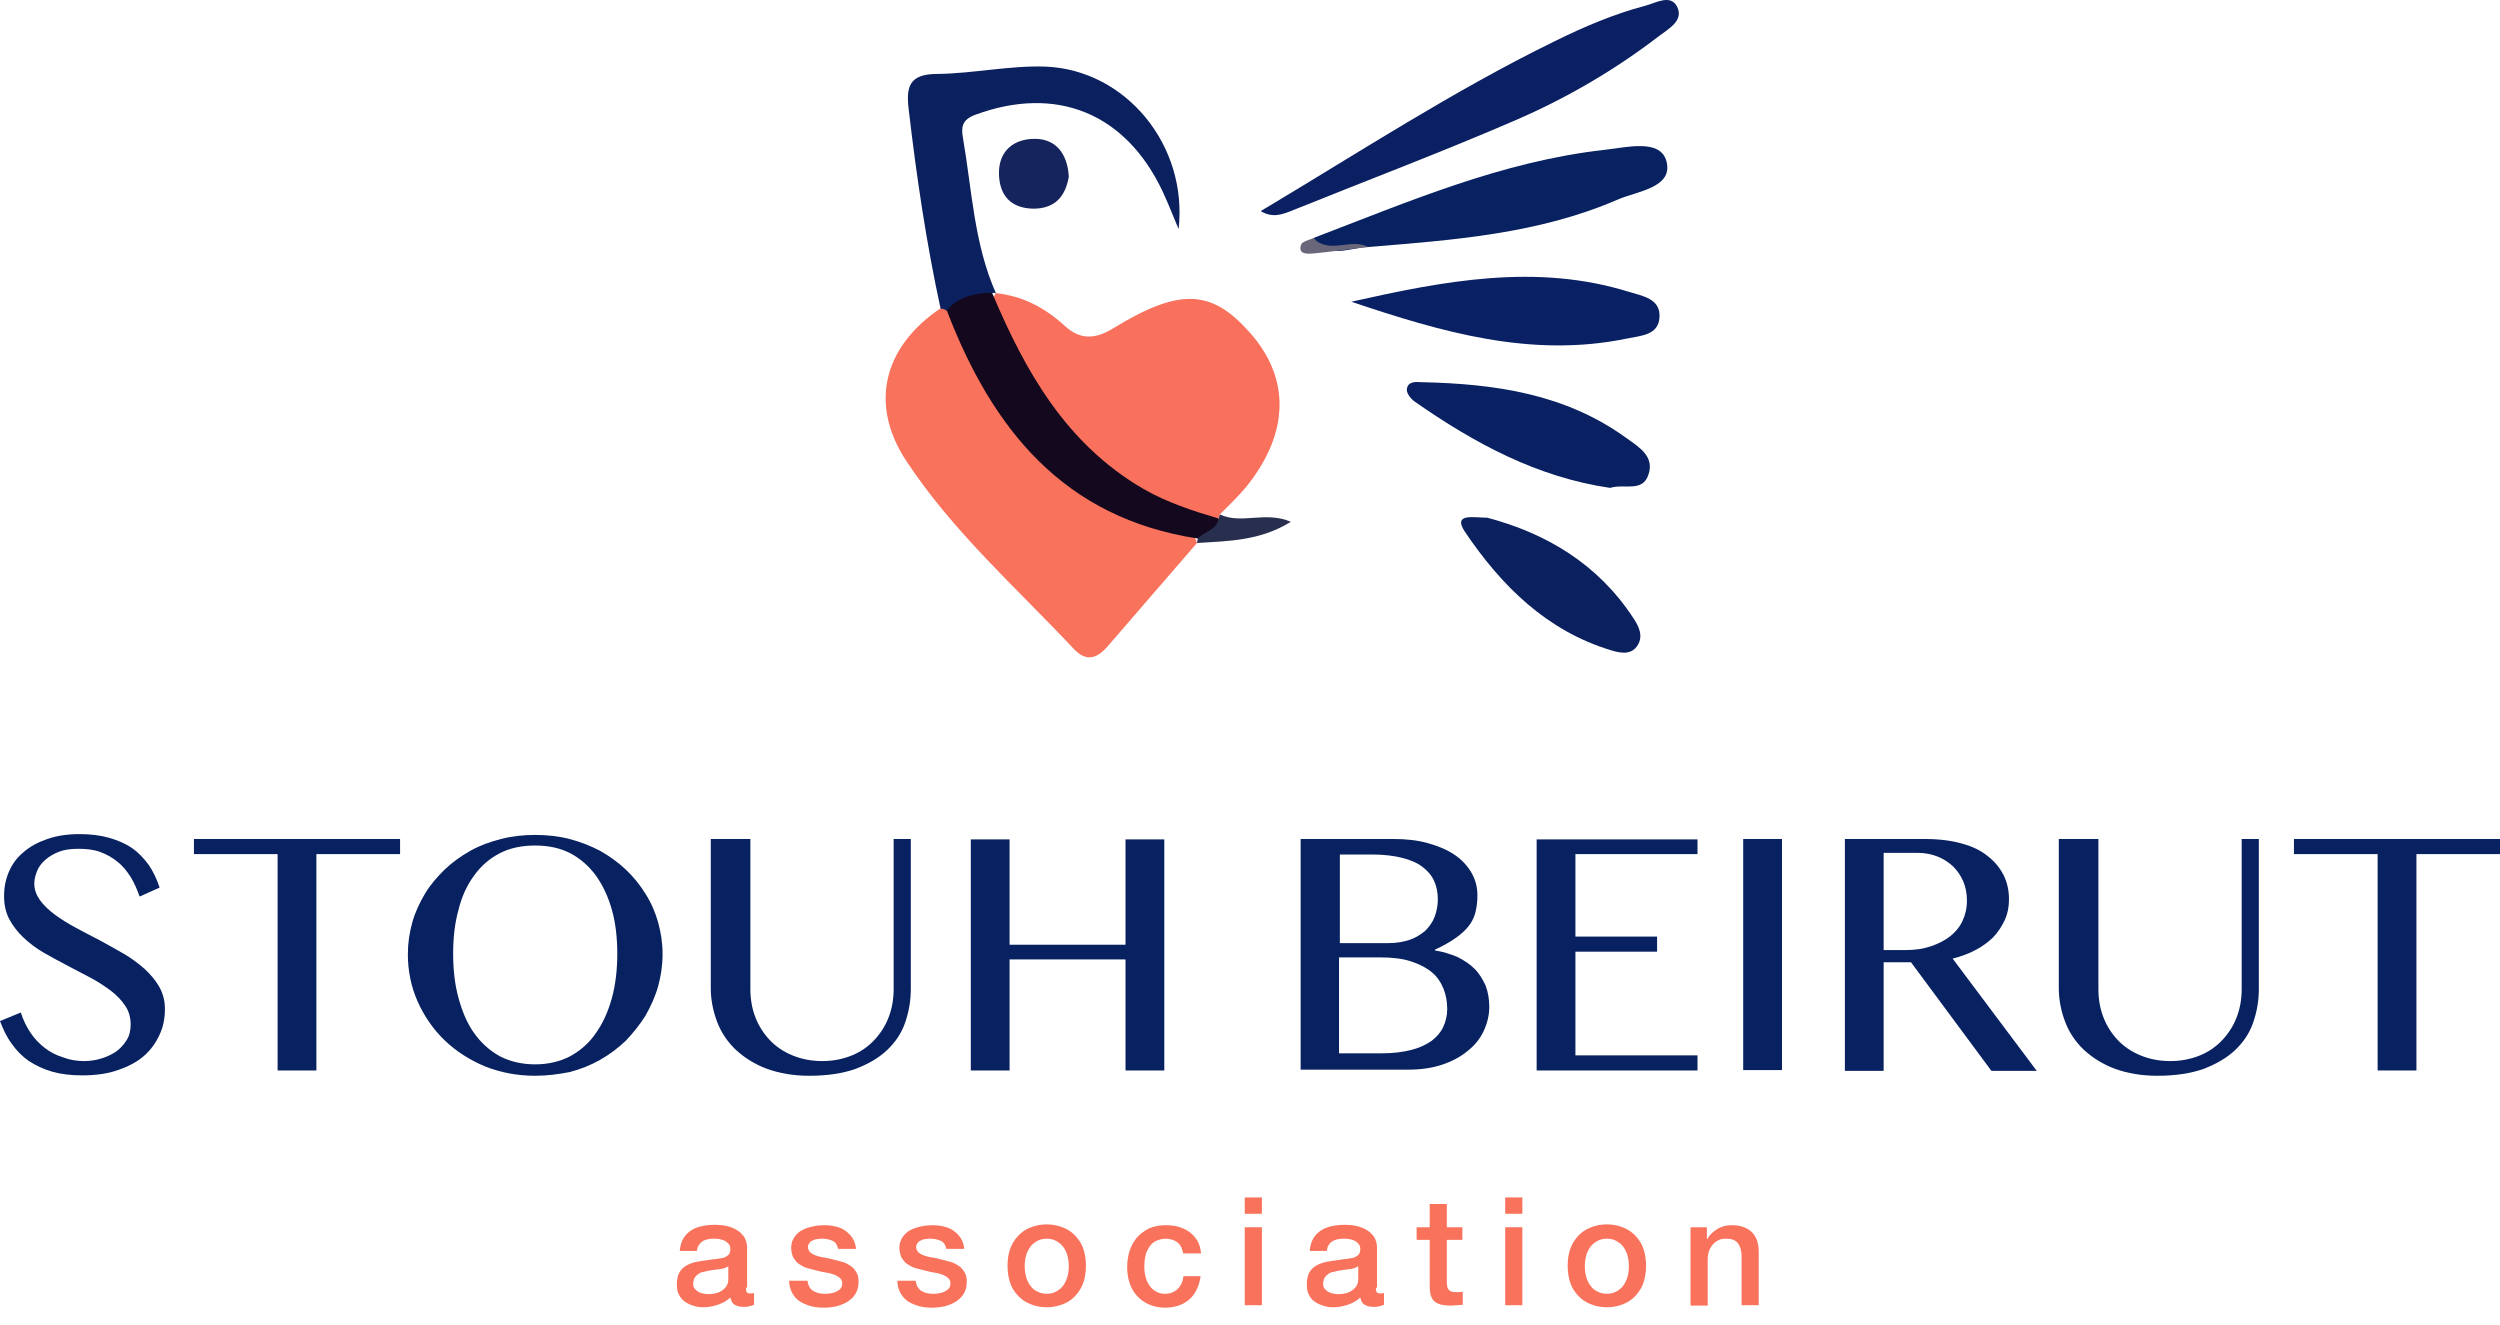 <svg width="100" height="53" viewBox="0 0 100 53" fill="none" xmlns="http://www.w3.org/2000/svg">
<path d="M3.364 42.443C3.593 42.443 3.821 42.41 4.033 42.345C4.262 42.28 4.458 42.182 4.638 42.068C4.817 41.937 4.948 41.79 5.062 41.61C5.177 41.431 5.226 41.218 5.226 40.99C5.226 40.712 5.16 40.451 5.013 40.239C4.866 40.01 4.67 39.814 4.442 39.634C4.197 39.455 3.935 39.275 3.625 39.112C3.315 38.949 3.005 38.785 2.694 38.622C2.384 38.459 2.074 38.295 1.764 38.116C1.453 37.936 1.192 37.74 0.947 37.511C0.702 37.283 0.523 37.038 0.376 36.777C0.229 36.499 0.163 36.189 0.163 35.846C0.163 35.487 0.229 35.16 0.359 34.866C0.49 34.556 0.686 34.295 0.947 34.082C1.208 33.854 1.519 33.69 1.894 33.56C2.27 33.429 2.694 33.364 3.184 33.364C3.625 33.364 4.017 33.413 4.36 33.511C4.703 33.609 5.013 33.739 5.275 33.919C5.536 34.099 5.748 34.327 5.944 34.589C6.124 34.85 6.271 35.16 6.385 35.503L5.585 35.862C5.487 35.585 5.373 35.323 5.226 35.078C5.079 34.85 4.915 34.638 4.703 34.474C4.507 34.311 4.278 34.18 4.017 34.082C3.756 33.984 3.462 33.952 3.135 33.952C2.841 33.952 2.58 33.984 2.368 34.066C2.156 34.148 1.96 34.262 1.813 34.393C1.666 34.523 1.551 34.67 1.486 34.834C1.421 34.997 1.372 35.16 1.372 35.34C1.372 35.585 1.453 35.797 1.6 36.009C1.747 36.205 1.943 36.401 2.188 36.581C2.433 36.76 2.711 36.94 3.021 37.103C3.331 37.267 3.658 37.446 3.984 37.609C4.311 37.789 4.638 37.969 4.948 38.148C5.258 38.328 5.536 38.54 5.781 38.753C6.026 38.981 6.222 39.21 6.369 39.471C6.516 39.732 6.597 40.026 6.597 40.353C6.597 40.728 6.532 41.072 6.385 41.382C6.238 41.708 6.042 41.986 5.764 42.231C5.487 42.476 5.144 42.656 4.719 42.802C4.311 42.949 3.821 43.015 3.282 43.015C2.841 43.015 2.433 42.966 2.09 42.868C1.747 42.77 1.437 42.623 1.159 42.443C0.898 42.264 0.67 42.035 0.474 41.757C0.278 41.496 0.131 41.186 0 40.843L0.833 40.5C0.931 40.81 1.061 41.072 1.225 41.316C1.388 41.561 1.584 41.757 1.796 41.921C2.009 42.084 2.254 42.215 2.531 42.296C2.776 42.394 3.07 42.443 3.364 42.443Z" fill="#082161"/>
<path d="M16.003 33.56V34.164H12.656V42.819H11.104V34.164H7.757V33.56H16.003Z" fill="#082161"/>
<path d="M21.408 43.031C20.69 43.031 20.02 42.901 19.4 42.656C18.779 42.394 18.24 42.051 17.783 41.61C17.326 41.169 16.967 40.647 16.705 40.059C16.444 39.471 16.314 38.834 16.314 38.165C16.314 37.724 16.379 37.299 16.493 36.891C16.607 36.483 16.787 36.107 16.999 35.748C17.212 35.389 17.489 35.078 17.783 34.785C18.093 34.491 18.436 34.246 18.812 34.033C19.188 33.821 19.596 33.674 20.037 33.56C20.478 33.446 20.935 33.397 21.408 33.397C21.882 33.397 22.339 33.446 22.78 33.56C23.221 33.674 23.629 33.837 24.005 34.033C24.38 34.246 24.723 34.491 25.034 34.785C25.344 35.078 25.605 35.405 25.817 35.748C26.046 36.107 26.209 36.483 26.324 36.891C26.438 37.299 26.503 37.724 26.503 38.165C26.503 38.606 26.438 39.047 26.324 39.455C26.209 39.863 26.03 40.255 25.817 40.631C25.589 40.99 25.328 41.316 25.034 41.627C24.723 41.921 24.38 42.182 24.005 42.394C23.629 42.606 23.221 42.77 22.78 42.884C22.355 42.966 21.898 43.031 21.408 43.031ZM21.408 42.574C21.931 42.574 22.404 42.46 22.813 42.247C23.221 42.019 23.564 41.725 23.841 41.316C24.119 40.925 24.331 40.451 24.478 39.912C24.625 39.373 24.691 38.785 24.691 38.148C24.691 37.512 24.625 36.924 24.478 36.401C24.331 35.879 24.119 35.421 23.841 35.029C23.564 34.654 23.221 34.344 22.813 34.131C22.404 33.919 21.931 33.821 21.408 33.821C20.869 33.821 20.396 33.919 19.988 34.131C19.579 34.344 19.236 34.638 18.959 35.029C18.681 35.405 18.469 35.862 18.338 36.401C18.191 36.924 18.126 37.512 18.126 38.148C18.126 38.785 18.191 39.373 18.338 39.912C18.485 40.451 18.681 40.925 18.959 41.316C19.236 41.708 19.579 42.019 19.988 42.247C20.396 42.46 20.869 42.574 21.408 42.574Z" fill="#082161"/>
<path d="M28.463 33.56H30.015V39.569C30.015 39.961 30.08 40.337 30.211 40.68C30.341 41.023 30.537 41.333 30.782 41.594C31.027 41.855 31.337 42.068 31.697 42.215C32.056 42.362 32.448 42.443 32.889 42.443C33.33 42.443 33.721 42.362 34.081 42.215C34.44 42.068 34.734 41.855 34.979 41.594C35.224 41.333 35.42 41.023 35.55 40.68C35.681 40.337 35.746 39.961 35.746 39.569V33.56H36.432V39.569C36.432 40.043 36.351 40.484 36.204 40.908C36.057 41.333 35.812 41.692 35.485 42.002C35.159 42.313 34.734 42.558 34.228 42.754C33.721 42.933 33.101 43.031 32.383 43.031C31.746 43.031 31.174 42.933 30.684 42.754C30.194 42.574 29.786 42.313 29.443 42.002C29.116 41.692 28.855 41.316 28.692 40.892C28.529 40.467 28.431 40.01 28.431 39.52V33.56H28.463Z" fill="#082161"/>
<path d="M40.383 38.377V42.819H38.832V33.576H40.383V37.789H45.021V33.576H46.572V42.819H45.021V38.377H40.383Z" fill="#082161"/>
<path d="M52.026 33.56H55.75C56.239 33.56 56.697 33.609 57.105 33.723C57.513 33.837 57.872 33.984 58.166 34.18C58.46 34.376 58.689 34.621 58.852 34.899C59.016 35.176 59.097 35.487 59.097 35.813C59.097 36.075 59.065 36.303 59.016 36.499C58.967 36.695 58.869 36.891 58.738 37.054C58.607 37.218 58.428 37.381 58.215 37.528C58.003 37.675 57.725 37.838 57.399 37.985V38.018C57.725 38.067 58.019 38.165 58.297 38.279C58.558 38.41 58.787 38.557 58.983 38.753C59.179 38.949 59.309 39.177 59.424 39.422C59.522 39.684 59.571 39.961 59.571 40.271C59.571 40.614 59.489 40.941 59.342 41.251C59.195 41.561 58.983 41.823 58.689 42.051C58.411 42.28 58.068 42.46 57.676 42.59C57.285 42.721 56.827 42.786 56.337 42.786H52.026V33.56ZM53.578 37.724H55.554C55.864 37.724 56.142 37.675 56.386 37.593C56.631 37.512 56.827 37.381 57.007 37.234C57.17 37.071 57.301 36.891 57.383 36.679C57.464 36.467 57.513 36.222 57.513 35.977C57.513 35.699 57.464 35.454 57.366 35.242C57.268 35.013 57.105 34.834 56.893 34.67C56.68 34.507 56.403 34.393 56.076 34.311C55.75 34.229 55.341 34.18 54.884 34.18H53.594V37.724H53.578ZM53.578 42.133H55.26C55.717 42.133 56.109 42.084 56.435 42.002C56.762 41.921 57.04 41.79 57.252 41.643C57.464 41.48 57.627 41.3 57.725 41.088C57.824 40.876 57.889 40.631 57.889 40.369C57.889 40.075 57.84 39.798 57.742 39.553C57.644 39.308 57.497 39.079 57.285 38.9C57.072 38.72 56.795 38.573 56.452 38.459C56.109 38.344 55.684 38.295 55.194 38.295H53.561V42.133H53.578Z" fill="#082161"/>
<path d="M67.9 33.56V34.164H63.017V37.463H66.283V38.067H63.017V42.215H67.9V42.819H61.466V33.576H67.9V33.56Z" fill="#082161"/>
<path d="M69.728 33.56H71.28V42.803H69.728V33.56Z" fill="#082161"/>
<path d="M73.811 33.56H77.012C77.567 33.56 78.057 33.625 78.465 33.739C78.89 33.854 79.233 34.017 79.51 34.246C79.788 34.458 80 34.719 80.147 35.013C80.294 35.307 80.359 35.634 80.359 35.977C80.359 36.271 80.311 36.532 80.196 36.793C80.082 37.038 79.935 37.267 79.739 37.479C79.543 37.675 79.298 37.855 79.02 38.002C78.743 38.148 78.433 38.263 78.106 38.344L81.47 42.835H79.657L76.44 38.491H75.346V42.835H73.795V33.56H73.811ZM75.363 38.002H76.261C76.604 38.002 76.93 37.953 77.224 37.855C77.518 37.757 77.779 37.626 77.992 37.463C78.204 37.299 78.384 37.087 78.498 36.842C78.612 36.597 78.677 36.336 78.677 36.026C78.677 35.748 78.629 35.487 78.531 35.258C78.433 35.029 78.302 34.834 78.122 34.654C77.943 34.491 77.747 34.36 77.502 34.262C77.257 34.164 76.996 34.115 76.718 34.115H75.346V38.002H75.363Z" fill="#082161"/>
<path d="M82.384 33.56H83.936V39.569C83.936 39.961 84.001 40.337 84.132 40.68C84.262 41.023 84.458 41.333 84.703 41.594C84.948 41.855 85.258 42.068 85.618 42.215C85.977 42.362 86.369 42.443 86.81 42.443C87.251 42.443 87.642 42.362 88.002 42.215C88.361 42.068 88.655 41.855 88.9 41.594C89.145 41.333 89.341 41.023 89.471 40.68C89.602 40.337 89.667 39.961 89.667 39.569V33.56H90.353V39.569C90.353 40.043 90.272 40.484 90.125 40.908C89.978 41.333 89.733 41.692 89.406 42.002C89.079 42.313 88.655 42.558 88.149 42.754C87.642 42.933 87.022 43.031 86.303 43.031C85.666 43.031 85.095 42.933 84.605 42.754C84.115 42.574 83.707 42.313 83.364 42.002C83.037 41.692 82.776 41.316 82.613 40.892C82.45 40.467 82.352 40.01 82.352 39.52V33.56H82.384Z" fill="#082161"/>
<path d="M100.004 33.56V34.164H96.657V42.819H95.105V34.164H91.758V33.56H100.004Z" fill="#082161"/>
<path d="M29.835 51.506C29.835 51.588 29.851 51.653 29.868 51.686C29.884 51.718 29.933 51.735 29.998 51.735C30.015 51.735 30.047 51.735 30.064 51.735C30.096 51.735 30.129 51.735 30.162 51.718V52.192C30.145 52.192 30.113 52.208 30.064 52.225C30.015 52.241 29.982 52.241 29.949 52.257C29.917 52.257 29.868 52.274 29.835 52.274C29.802 52.274 29.753 52.274 29.737 52.274C29.59 52.274 29.476 52.241 29.394 52.192C29.296 52.143 29.247 52.045 29.214 51.898C29.084 52.029 28.904 52.127 28.708 52.192C28.512 52.257 28.316 52.29 28.137 52.29C27.99 52.29 27.859 52.274 27.728 52.225C27.598 52.192 27.483 52.127 27.386 52.062C27.288 51.98 27.206 51.898 27.157 51.784C27.091 51.67 27.075 51.539 27.075 51.376C27.075 51.18 27.108 51.033 27.173 50.902C27.238 50.788 27.337 50.69 27.451 50.624C27.565 50.559 27.696 50.51 27.843 50.477C27.99 50.445 28.137 50.428 28.267 50.412C28.398 50.396 28.512 50.363 28.627 50.363C28.741 50.347 28.839 50.331 28.921 50.314C29.002 50.298 29.067 50.249 29.133 50.2C29.182 50.151 29.214 50.069 29.214 49.971C29.214 49.89 29.198 49.808 29.149 49.759C29.1 49.71 29.051 49.661 28.986 49.628C28.921 49.596 28.855 49.579 28.773 49.563C28.692 49.547 28.627 49.547 28.561 49.547C28.365 49.547 28.202 49.579 28.088 49.661C27.973 49.743 27.892 49.873 27.875 50.037H27.189C27.206 49.841 27.255 49.677 27.337 49.53C27.418 49.4 27.532 49.285 27.663 49.204C27.794 49.122 27.941 49.073 28.104 49.04C28.267 49.008 28.431 48.992 28.61 48.992C28.757 48.992 28.921 49.008 29.067 49.04C29.214 49.073 29.345 49.122 29.476 49.204C29.59 49.269 29.688 49.367 29.77 49.481C29.835 49.596 29.884 49.743 29.884 49.906V51.506H29.835ZM29.149 50.641C29.051 50.706 28.921 50.755 28.757 50.771C28.61 50.788 28.447 50.804 28.3 50.837C28.235 50.853 28.153 50.869 28.088 50.886C28.022 50.902 27.957 50.935 27.908 50.984C27.859 51.016 27.81 51.065 27.777 51.131C27.745 51.196 27.728 51.261 27.728 51.359C27.728 51.441 27.745 51.506 27.794 51.555C27.843 51.604 27.892 51.653 27.957 51.686C28.022 51.718 28.088 51.735 28.169 51.751C28.251 51.767 28.316 51.767 28.365 51.767C28.447 51.767 28.529 51.751 28.61 51.735C28.692 51.718 28.79 51.686 28.855 51.637C28.937 51.588 29.002 51.523 29.051 51.457C29.1 51.376 29.133 51.294 29.133 51.18V50.641H29.149Z" fill="#F9725C"/>
<path d="M32.3 51.213C32.317 51.408 32.398 51.556 32.529 51.637C32.66 51.719 32.823 51.752 33.002 51.752C33.068 51.752 33.133 51.752 33.215 51.735C33.296 51.719 33.378 51.703 33.443 51.67C33.509 51.637 33.574 51.605 33.623 51.539C33.672 51.49 33.688 51.408 33.688 51.327C33.688 51.245 33.656 51.164 33.59 51.115C33.525 51.066 33.46 51.017 33.362 50.984C33.264 50.951 33.166 50.919 33.035 50.902C32.921 50.886 32.79 50.853 32.66 50.821C32.529 50.788 32.415 50.755 32.284 50.723C32.17 50.69 32.055 50.625 31.957 50.559C31.859 50.494 31.794 50.396 31.729 50.298C31.68 50.184 31.647 50.053 31.647 49.906C31.647 49.743 31.696 49.596 31.778 49.482C31.859 49.367 31.957 49.269 32.088 49.204C32.219 49.139 32.349 49.09 32.513 49.057C32.66 49.024 32.823 49.008 32.953 49.008C33.117 49.008 33.264 49.024 33.411 49.057C33.558 49.09 33.688 49.139 33.803 49.22C33.917 49.302 34.015 49.4 34.097 49.514C34.178 49.645 34.227 49.792 34.243 49.955H33.525C33.492 49.792 33.411 49.678 33.296 49.629C33.182 49.58 33.035 49.547 32.888 49.547C32.839 49.547 32.79 49.547 32.709 49.563C32.643 49.563 32.578 49.58 32.529 49.612C32.464 49.629 32.415 49.661 32.382 49.71C32.349 49.759 32.317 49.808 32.317 49.873C32.317 49.955 32.349 50.02 32.398 50.086C32.464 50.135 32.529 50.184 32.627 50.217C32.725 50.249 32.823 50.282 32.953 50.298C33.068 50.314 33.198 50.347 33.329 50.38C33.46 50.412 33.574 50.445 33.705 50.478C33.819 50.51 33.933 50.576 34.031 50.641C34.129 50.706 34.194 50.788 34.26 50.902C34.325 51 34.342 51.131 34.342 51.294C34.342 51.474 34.292 51.637 34.211 51.768C34.129 51.898 34.015 51.996 33.884 52.078C33.754 52.16 33.607 52.209 33.443 52.258C33.28 52.29 33.117 52.307 32.953 52.307C32.758 52.307 32.578 52.29 32.415 52.241C32.251 52.192 32.104 52.127 31.974 52.045C31.843 51.947 31.761 51.849 31.68 51.703C31.614 51.572 31.565 51.408 31.565 51.229H32.3V51.213Z" fill="#F9725C"/>
<path d="M36.628 51.213C36.645 51.408 36.726 51.556 36.857 51.637C36.988 51.719 37.151 51.752 37.331 51.752C37.396 51.752 37.461 51.752 37.543 51.735C37.624 51.719 37.706 51.703 37.772 51.67C37.837 51.637 37.902 51.605 37.951 51.539C38 51.49 38.016 51.408 38.016 51.327C38.016 51.245 37.984 51.164 37.919 51.115C37.853 51.066 37.788 51.017 37.69 50.984C37.592 50.951 37.494 50.919 37.363 50.902C37.249 50.886 37.118 50.853 36.988 50.821C36.857 50.788 36.743 50.755 36.612 50.723C36.498 50.69 36.383 50.625 36.285 50.559C36.188 50.494 36.122 50.396 36.057 50.298C36.008 50.184 35.975 50.053 35.975 49.906C35.975 49.743 36.024 49.596 36.106 49.482C36.188 49.367 36.285 49.269 36.416 49.204C36.547 49.139 36.677 49.09 36.841 49.057C36.988 49.024 37.151 49.008 37.282 49.008C37.445 49.008 37.592 49.024 37.739 49.057C37.886 49.09 38.016 49.139 38.131 49.22C38.245 49.302 38.343 49.4 38.425 49.514C38.506 49.645 38.555 49.792 38.572 49.955H37.853C37.821 49.792 37.739 49.678 37.624 49.629C37.51 49.58 37.363 49.547 37.216 49.547C37.167 49.547 37.118 49.547 37.037 49.563C36.971 49.563 36.906 49.58 36.857 49.612C36.792 49.629 36.743 49.661 36.71 49.71C36.677 49.759 36.645 49.808 36.645 49.873C36.645 49.955 36.677 50.02 36.726 50.086C36.792 50.135 36.857 50.184 36.955 50.217C37.053 50.249 37.151 50.282 37.282 50.298C37.396 50.314 37.526 50.347 37.657 50.38C37.788 50.412 37.902 50.445 38.033 50.478C38.147 50.51 38.261 50.576 38.359 50.641C38.457 50.706 38.523 50.788 38.588 50.902C38.653 51 38.67 51.131 38.67 51.294C38.67 51.474 38.621 51.637 38.539 51.768C38.457 51.898 38.343 51.996 38.212 52.078C38.082 52.16 37.935 52.209 37.772 52.258C37.608 52.29 37.445 52.307 37.282 52.307C37.086 52.307 36.906 52.29 36.743 52.241C36.579 52.192 36.432 52.127 36.302 52.045C36.171 51.947 36.09 51.849 36.008 51.703C35.943 51.572 35.894 51.408 35.894 51.229H36.628V51.213Z" fill="#F9725C"/>
<path d="M41.869 52.29C41.624 52.29 41.396 52.241 41.2 52.159C41.004 52.078 40.841 51.964 40.71 51.816C40.579 51.669 40.465 51.506 40.4 51.294C40.334 51.098 40.302 50.869 40.302 50.624C40.302 50.38 40.334 50.167 40.4 49.971C40.465 49.775 40.579 49.596 40.71 49.449C40.841 49.302 41.004 49.187 41.2 49.106C41.396 49.024 41.624 48.975 41.869 48.975C42.114 48.975 42.343 49.024 42.539 49.106C42.735 49.187 42.898 49.302 43.029 49.449C43.16 49.596 43.274 49.759 43.339 49.971C43.404 50.167 43.437 50.396 43.437 50.624C43.437 50.869 43.404 51.082 43.339 51.294C43.274 51.49 43.16 51.669 43.029 51.816C42.898 51.964 42.735 52.078 42.539 52.159C42.343 52.241 42.114 52.29 41.869 52.29ZM41.869 51.751C42.016 51.751 42.147 51.718 42.261 51.653C42.376 51.588 42.474 51.506 42.539 51.408C42.604 51.31 42.67 51.18 42.702 51.049C42.735 50.918 42.751 50.788 42.751 50.641C42.751 50.51 42.735 50.38 42.702 50.249C42.67 50.118 42.621 50.004 42.539 49.89C42.474 49.792 42.376 49.71 42.261 49.645C42.147 49.579 42.016 49.547 41.869 49.547C41.722 49.547 41.592 49.579 41.477 49.645C41.363 49.71 41.265 49.792 41.2 49.89C41.135 49.987 41.069 50.102 41.037 50.249C41.004 50.38 40.988 50.51 40.988 50.641C40.988 50.771 41.004 50.918 41.037 51.049C41.069 51.18 41.118 51.294 41.2 51.408C41.265 51.506 41.363 51.604 41.477 51.653C41.592 51.718 41.722 51.751 41.869 51.751Z" fill="#F9725C"/>
<path d="M47.324 50.135C47.291 49.939 47.226 49.792 47.096 49.694C46.965 49.596 46.801 49.547 46.622 49.547C46.54 49.547 46.442 49.563 46.344 49.596C46.246 49.629 46.148 49.678 46.067 49.759C45.985 49.841 45.92 49.955 45.854 50.102C45.805 50.249 45.773 50.445 45.773 50.674C45.773 50.804 45.789 50.935 45.822 51.066C45.854 51.196 45.903 51.311 45.969 51.408C46.034 51.507 46.116 51.588 46.23 51.654C46.328 51.719 46.459 51.752 46.606 51.752C46.801 51.752 46.965 51.686 47.096 51.572C47.226 51.441 47.308 51.278 47.34 51.049H48.026C47.961 51.458 47.814 51.768 47.569 51.98C47.324 52.192 46.998 52.307 46.606 52.307C46.361 52.307 46.148 52.258 45.952 52.176C45.773 52.094 45.609 51.98 45.479 51.833C45.348 51.686 45.25 51.523 45.185 51.327C45.12 51.131 45.087 50.919 45.087 50.69C45.087 50.461 45.12 50.233 45.185 50.037C45.25 49.825 45.348 49.661 45.479 49.498C45.609 49.351 45.773 49.237 45.952 49.139C46.148 49.057 46.361 49.008 46.622 49.008C46.801 49.008 46.981 49.024 47.145 49.073C47.308 49.122 47.455 49.188 47.585 49.286C47.716 49.384 47.814 49.498 47.896 49.629C47.977 49.776 48.026 49.939 48.043 50.135H47.324Z" fill="#F9725C"/>
<path d="M49.79 47.898H50.476V48.551H49.79V47.898ZM49.79 49.09H50.476V52.209H49.79V49.09Z" fill="#F9725C"/>
<path d="M55.032 51.506C55.032 51.588 55.048 51.653 55.065 51.686C55.081 51.718 55.13 51.735 55.196 51.735C55.212 51.735 55.245 51.735 55.261 51.735C55.294 51.735 55.326 51.735 55.359 51.718V52.192C55.343 52.192 55.31 52.208 55.261 52.225C55.228 52.241 55.179 52.241 55.147 52.257C55.114 52.257 55.065 52.274 55.032 52.274C54.999 52.274 54.951 52.274 54.934 52.274C54.787 52.274 54.673 52.241 54.591 52.192C54.493 52.143 54.444 52.045 54.412 51.898C54.281 52.029 54.101 52.127 53.905 52.192C53.709 52.257 53.514 52.29 53.334 52.29C53.187 52.29 53.056 52.274 52.926 52.225C52.795 52.192 52.681 52.127 52.583 52.062C52.485 51.996 52.403 51.898 52.354 51.784C52.289 51.67 52.273 51.539 52.273 51.376C52.273 51.18 52.305 51.033 52.37 50.902C52.436 50.788 52.534 50.69 52.648 50.624C52.762 50.559 52.893 50.51 53.04 50.477C53.187 50.445 53.334 50.428 53.465 50.412C53.595 50.396 53.709 50.363 53.824 50.363C53.938 50.347 54.036 50.331 54.118 50.314C54.199 50.298 54.265 50.249 54.33 50.2C54.379 50.151 54.412 50.069 54.412 49.971C54.412 49.89 54.395 49.808 54.346 49.759C54.297 49.71 54.248 49.661 54.183 49.628C54.118 49.596 54.052 49.579 53.971 49.563C53.889 49.547 53.824 49.547 53.758 49.547C53.562 49.547 53.399 49.579 53.285 49.661C53.154 49.743 53.089 49.873 53.073 50.037H52.387C52.403 49.841 52.452 49.677 52.534 49.53C52.615 49.4 52.73 49.285 52.86 49.204C52.991 49.122 53.138 49.073 53.301 49.04C53.465 49.008 53.628 48.992 53.807 48.992C53.954 48.992 54.118 49.008 54.265 49.04C54.412 49.073 54.542 49.122 54.673 49.204C54.787 49.269 54.885 49.367 54.967 49.481C55.032 49.596 55.081 49.743 55.081 49.906V51.506H55.032ZM54.346 50.641C54.248 50.706 54.118 50.755 53.954 50.771C53.807 50.788 53.644 50.804 53.497 50.837C53.432 50.853 53.35 50.869 53.285 50.886C53.22 50.902 53.154 50.935 53.105 50.984C53.056 51.016 53.007 51.065 52.975 51.131C52.942 51.196 52.926 51.261 52.926 51.359C52.926 51.441 52.942 51.506 52.991 51.555C53.04 51.604 53.089 51.653 53.154 51.686C53.22 51.718 53.285 51.735 53.367 51.751C53.448 51.767 53.514 51.767 53.562 51.767C53.644 51.767 53.726 51.751 53.807 51.735C53.889 51.718 53.987 51.686 54.052 51.637C54.134 51.588 54.199 51.523 54.248 51.457C54.297 51.376 54.33 51.294 54.33 51.18V50.641H54.346Z" fill="#F9725C"/>
<path d="M56.665 49.09H57.188V48.159H57.873V49.09H58.494V49.596H57.873V51.261C57.873 51.327 57.873 51.392 57.89 51.441C57.89 51.49 57.906 51.539 57.939 51.572C57.955 51.604 57.988 51.637 58.037 51.653C58.086 51.67 58.135 51.686 58.216 51.686C58.265 51.686 58.314 51.686 58.363 51.686C58.412 51.686 58.461 51.67 58.51 51.67V52.192C58.429 52.192 58.363 52.209 58.282 52.209C58.216 52.209 58.135 52.225 58.053 52.225C57.873 52.225 57.727 52.209 57.612 52.176C57.498 52.143 57.416 52.094 57.351 52.029C57.286 51.964 57.253 51.882 57.22 51.784C57.204 51.686 57.188 51.572 57.188 51.441V49.596H56.665V49.09Z" fill="#F9725C"/>
<path d="M60.208 47.898H60.894V48.551H60.208V47.898ZM60.208 49.09H60.894V52.209H60.208V49.09Z" fill="#F9725C"/>
<path d="M64.275 52.29C64.03 52.29 63.801 52.241 63.605 52.159C63.409 52.078 63.246 51.964 63.115 51.816C62.985 51.669 62.87 51.506 62.805 51.294C62.74 51.098 62.707 50.869 62.707 50.624C62.707 50.38 62.74 50.167 62.805 49.971C62.87 49.775 62.985 49.596 63.115 49.449C63.246 49.302 63.409 49.187 63.605 49.106C63.801 49.024 64.03 48.975 64.275 48.975C64.52 48.975 64.748 49.024 64.944 49.106C65.14 49.187 65.303 49.302 65.434 49.449C65.565 49.596 65.679 49.759 65.744 49.971C65.81 50.167 65.842 50.396 65.842 50.624C65.842 50.869 65.81 51.082 65.744 51.294C65.679 51.49 65.565 51.669 65.434 51.816C65.303 51.964 65.14 52.078 64.944 52.159C64.748 52.241 64.536 52.29 64.275 52.29ZM64.275 51.751C64.422 51.751 64.552 51.718 64.667 51.653C64.781 51.588 64.879 51.506 64.944 51.408C65.01 51.31 65.075 51.18 65.108 51.049C65.14 50.918 65.156 50.788 65.156 50.641C65.156 50.51 65.14 50.38 65.108 50.249C65.075 50.118 65.026 50.004 64.944 49.89C64.879 49.792 64.781 49.71 64.667 49.645C64.552 49.579 64.422 49.547 64.275 49.547C64.128 49.547 63.997 49.579 63.883 49.645C63.769 49.71 63.67 49.792 63.605 49.89C63.54 49.987 63.474 50.102 63.442 50.249C63.409 50.38 63.393 50.51 63.393 50.641C63.393 50.771 63.409 50.918 63.442 51.049C63.474 51.18 63.523 51.294 63.605 51.408C63.67 51.506 63.769 51.604 63.883 51.653C63.997 51.718 64.128 51.751 64.275 51.751Z" fill="#F9725C"/>
<path d="M67.622 49.09H68.275V49.547L68.292 49.563C68.39 49.384 68.537 49.253 68.7 49.155C68.863 49.057 69.059 49.008 69.255 49.008C69.598 49.008 69.859 49.09 70.055 49.269C70.251 49.449 70.349 49.71 70.349 50.069V52.209H69.663V50.249C69.663 50.004 69.598 49.825 69.5 49.71C69.402 49.596 69.255 49.547 69.043 49.547C68.928 49.547 68.814 49.563 68.733 49.612C68.635 49.661 68.569 49.71 68.504 49.792C68.439 49.873 68.39 49.955 68.357 50.053C68.324 50.151 68.308 50.266 68.308 50.38V52.225H67.622V49.09Z" fill="#F9725C"/>
<path d="M47.879 21.721C46.703 23.092 45.511 24.448 44.335 25.819C43.894 26.342 43.453 26.505 42.931 25.934C40.645 23.501 38.114 21.263 36.252 18.438C34.766 16.185 35.321 13.882 37.624 12.331C37.754 12.233 37.885 12.217 38.016 12.315C38.995 14.046 39.844 15.842 41.167 17.377C42.914 19.418 45.168 20.512 47.634 21.345C47.764 21.443 47.846 21.574 47.879 21.721Z" fill="#F9725C"/>
<path d="M39.844 11.727C40.922 11.841 41.804 12.315 42.588 13.033C43.209 13.605 43.813 13.572 44.531 13.131C47.177 11.514 48.45 11.563 49.985 13.294C51.618 15.123 51.586 17.312 49.855 19.467C49.528 19.859 49.153 20.218 48.793 20.578C48.777 20.741 48.679 20.839 48.532 20.904C45.331 20.561 43.29 18.455 41.526 16.087C40.628 14.879 39.763 13.556 39.714 11.923C39.763 11.857 39.795 11.792 39.844 11.727Z" fill="#F9715C"/>
<path d="M37.869 12.429C37.803 12.38 37.722 12.347 37.624 12.347C37.052 9.718 36.66 7.056 36.35 4.395C36.236 3.464 36.366 2.958 37.493 2.958C38.93 2.941 40.383 2.615 41.821 2.664C45.037 2.794 47.52 5.815 47.144 9.163C46.899 8.575 46.719 8.118 46.507 7.661C45.021 4.509 42.245 3.399 39.012 4.591C38.473 4.787 38.44 5.097 38.522 5.538C38.881 7.628 38.963 9.767 39.844 11.743L39.763 11.71L39.681 11.727C39.208 12.282 38.554 12.413 37.869 12.429Z" fill="#0B205E"/>
<path d="M50.427 8.444C54.346 6.109 58.134 3.627 62.217 1.635C63.376 1.063 64.568 0.557 65.809 0.231C66.234 0.116 66.822 -0.243 67.083 0.263C67.361 0.818 66.757 1.145 66.365 1.439C64.601 2.794 62.674 3.921 60.633 4.803C57.694 6.077 54.705 7.203 51.749 8.396C51.309 8.575 50.917 8.738 50.427 8.444Z" fill="#0B2062"/>
<path d="M52.533 9.522C56.338 8.069 60.078 6.452 64.176 5.995C65.058 5.897 66.414 5.538 66.659 6.452C66.936 7.514 65.483 7.644 64.699 7.987C61.531 9.359 58.118 9.604 54.721 9.881C53.97 9.898 53.137 10.404 52.533 9.522Z" fill="#082161"/>
<path d="M54.052 12.069C57.759 11.237 61.449 10.518 65.172 11.678C65.695 11.841 66.413 11.939 66.381 12.674C66.348 13.409 65.646 13.425 65.091 13.539C61.253 14.339 57.644 13.278 54.052 12.069Z" fill="#092164"/>
<path d="M64.405 19.516C61.498 19.092 58.983 17.736 56.599 16.071C56.452 15.973 56.273 15.76 56.273 15.597C56.289 15.254 56.615 15.27 56.86 15.287C59.783 15.352 62.608 15.744 65.058 17.524C65.564 17.883 66.185 18.259 65.94 18.977C65.711 19.712 64.96 19.337 64.405 19.516Z" fill="#092162"/>
<path d="M59.489 20.708C61.841 21.329 63.915 22.553 65.335 24.725C65.564 25.068 65.76 25.476 65.466 25.868C65.205 26.211 64.78 26.113 64.454 26.015C61.857 25.232 60.044 23.419 58.591 21.263C58.101 20.512 58.95 20.708 59.489 20.708Z" fill="#0A205F"/>
<path d="M42.752 7.073C42.621 7.824 42.229 8.347 41.331 8.347C40.449 8.33 39.992 7.84 39.959 6.991C39.926 6.028 40.563 5.538 41.429 5.554C42.245 5.57 42.703 6.158 42.752 7.073Z" fill="#15245C"/>
<path d="M48.793 20.578C49.659 20.986 50.606 20.431 51.635 20.872C50.394 21.639 49.136 21.639 47.879 21.721C47.895 21.672 47.895 21.606 47.912 21.557C47.863 20.953 48.467 21.018 48.744 20.757C48.761 20.692 48.777 20.643 48.793 20.578Z" fill="#272E4E"/>
<path d="M52.533 9.522C53.17 10.192 54.036 9.506 54.722 9.881C53.97 9.963 53.236 10.077 52.484 10.143C52.256 10.159 51.913 10.159 52.044 9.783C52.092 9.653 52.37 9.604 52.533 9.522Z" fill="#6A667A"/>
<path d="M48.745 20.741C48.679 21.214 48.173 21.247 47.912 21.541C42.539 20.724 39.682 17.148 37.869 12.412C38.343 11.857 38.996 11.726 39.682 11.71C41.005 14.845 42.638 17.752 45.724 19.549C46.687 20.104 47.7 20.43 48.745 20.741Z" fill="#14081E"/>
</svg>
